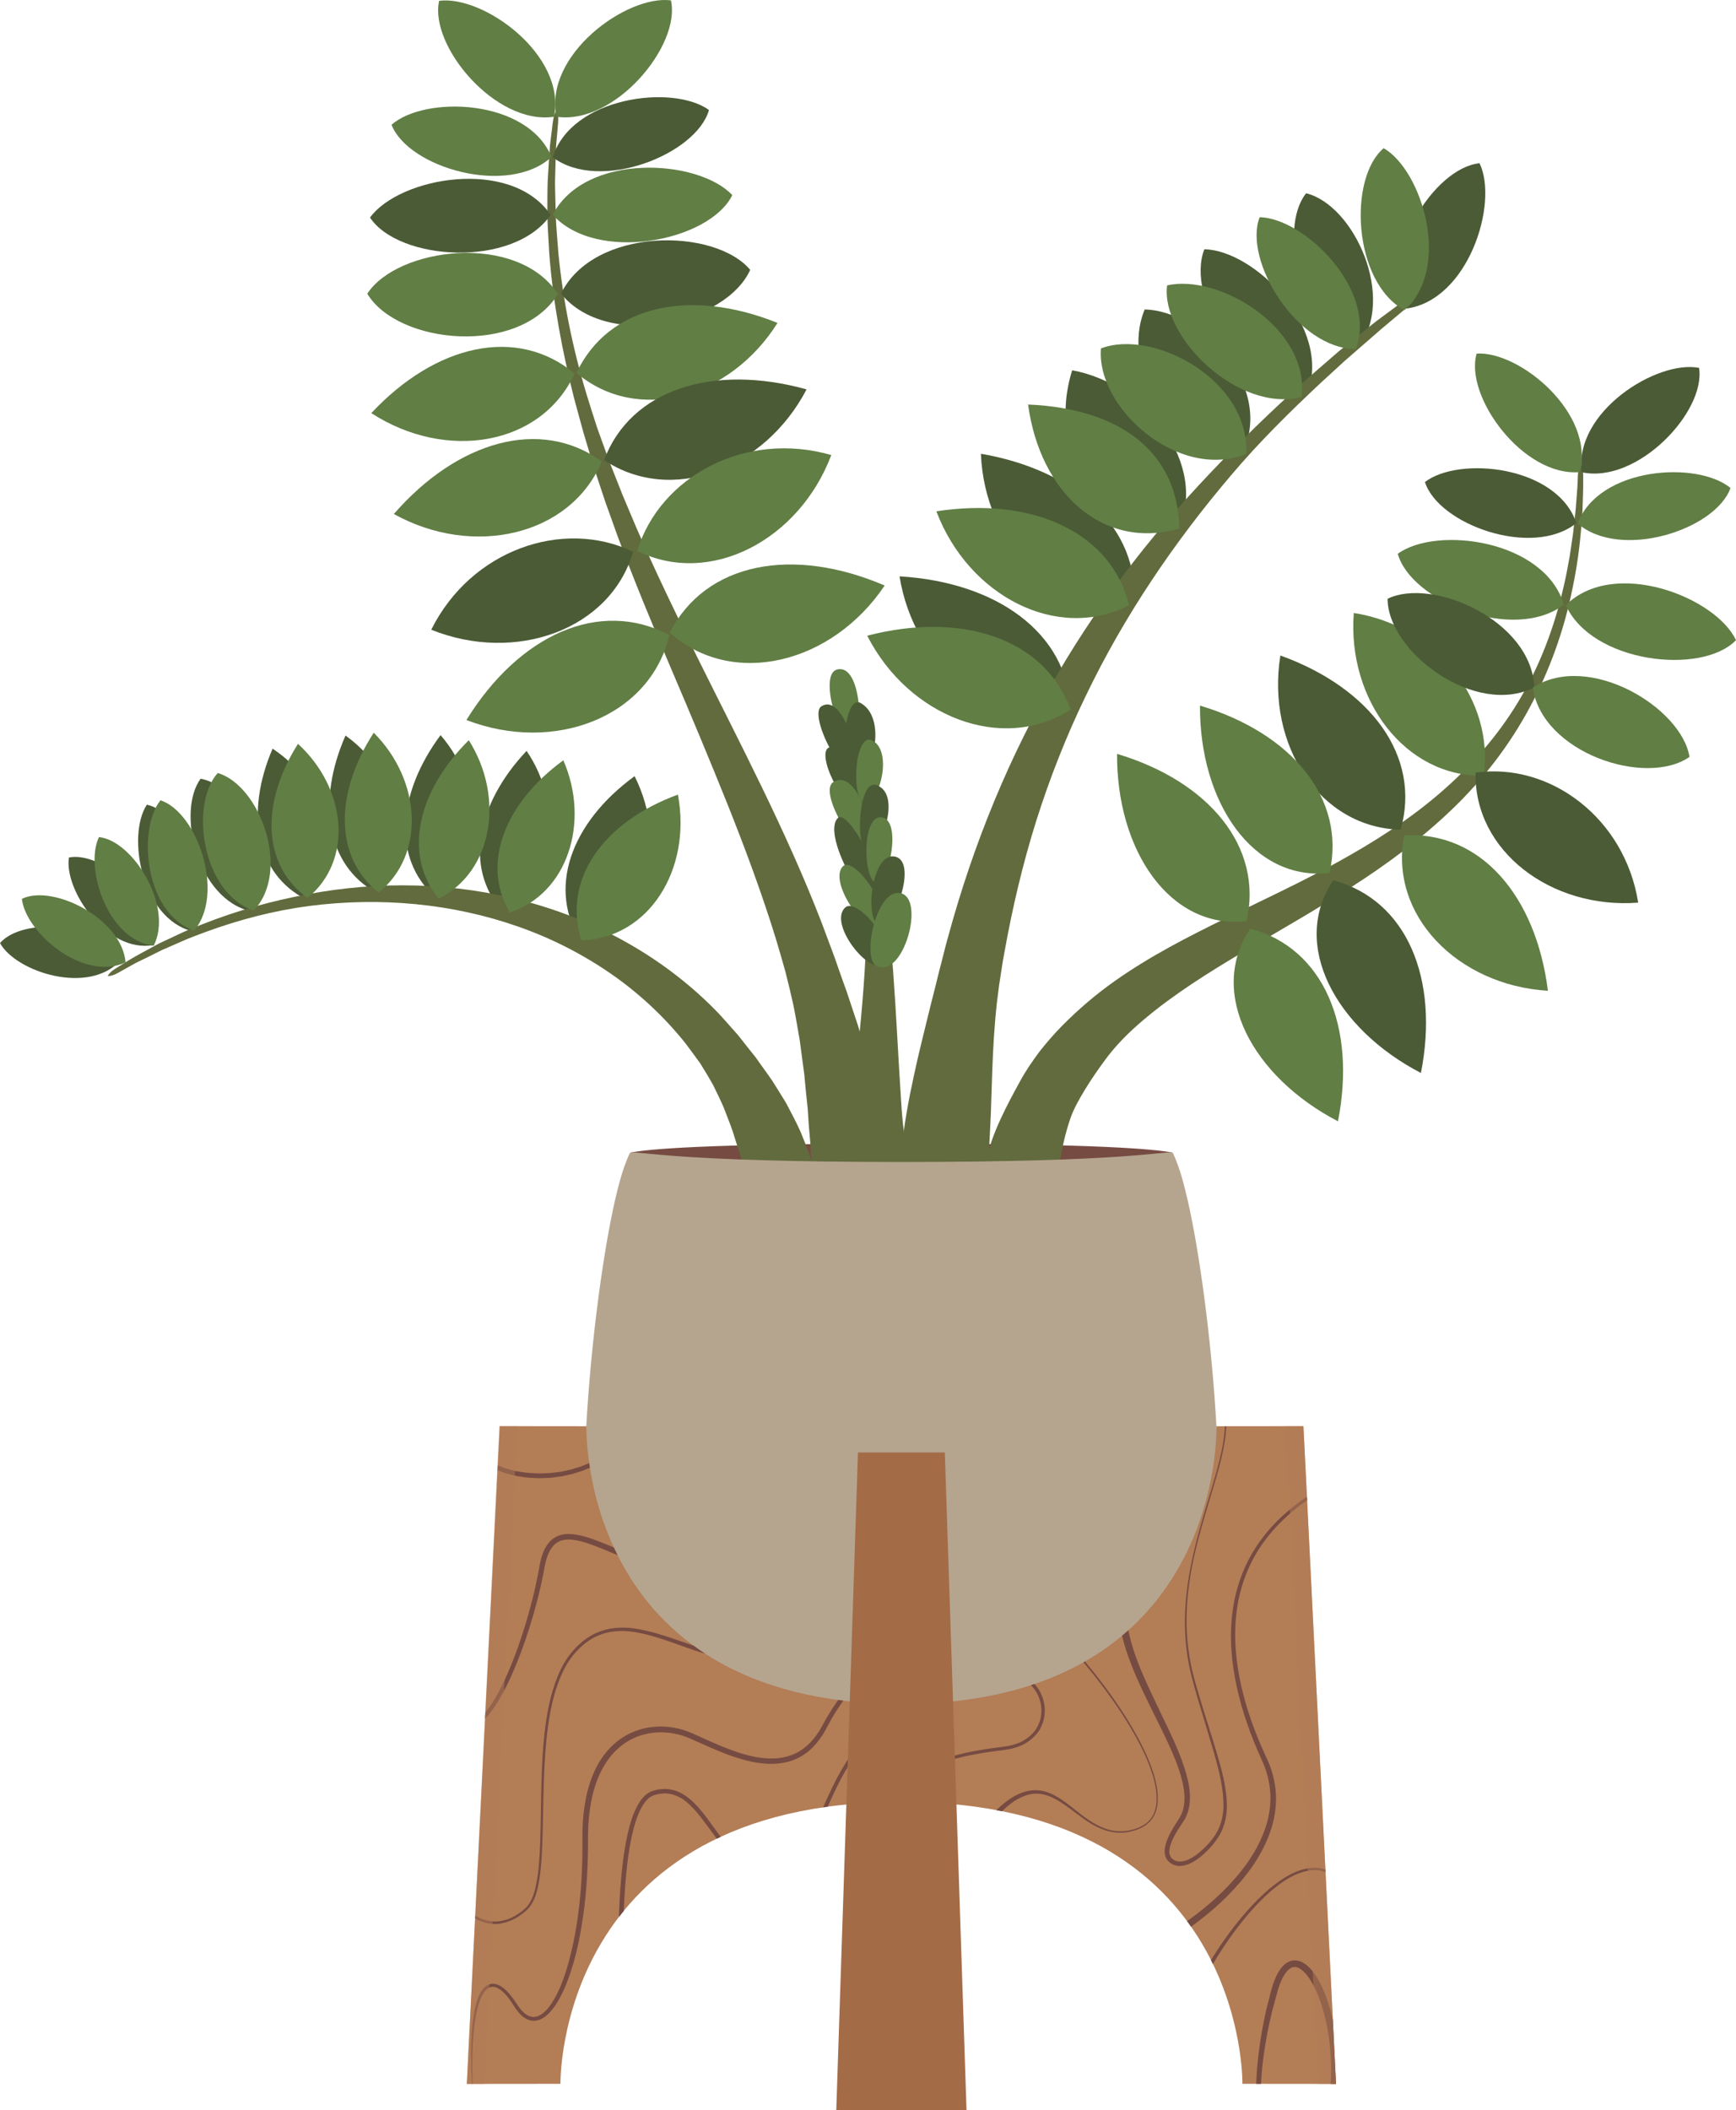 <?xml version="1.0" encoding="UTF-8"?>
<svg xmlns="http://www.w3.org/2000/svg" viewBox="0 0 569.66 692.08">
  <defs>
    <style>
      .b {
        fill: #4b5b36;
      }

      .c, .d {
        fill: #b37d56;
      }

      .e {
        fill: #626b3d;
      }

      .f {
        isolation: isolate;
      }

      .g {
        fill: #a46b47;
      }

      .h {
        fill: #764b42;
      }

      .d {
        mix-blend-mode: multiply;
        opacity: .5;
      }

      .i {
        fill: #b5a58f;
      }

      .j {
        fill: #617e45;
      }
    </style>
  </defs>
  <g class="f">
    <g id="a" data-name="Lager 1">
      <g>
        <g>
          <path class="h" d="m295.81,375.09c65.98,0,82.57,1.9,87.9,2.74,1.57.25.74-.11,2.08,2.72,1.15,2.42-41.56,7.39-89.98,7.39s-91.14-4.96-89.99-7.39c1.35-2.83.51-2.47,2.08-2.72,5.33-.85,21.93-2.74,87.9-2.74Z"/>
          <g>
            <g>
              <path class="e" d="m182.71,35.95c-1.12,1.84-1.28,3.83-1.51,5.79l-.72,5.9c-.31,3.95-.51,7.91-.77,11.87-.12,3.96-.08,7.94-.08,11.91.11,3.97.42,7.93.62,11.9,1.23,15.85,4.18,31.52,8.04,46.93,1,3.84,2.1,7.66,3.13,11.5l3.42,11.42,3.75,11.31,4.02,11.21c5.52,14.89,11.62,29.53,17.81,44.08,6.22,14.54,12.32,29.09,18.17,43.65,5.82,14.57,11.28,29.22,15.87,44.02,1.11,3.71,2.2,7.41,3.24,11.14.96,3.74,1.85,7.48,2.68,11.23.76,3.76,1.37,7.55,2.04,11.31l1.51,11.32c.33,3.78.71,7.53,1.12,11.28.21,3.76.51,7.49.86,11.21.07,1.87.15,3.73.27,5.59.11,1.86.18,3.72.48,5.58.19,1.86.53,3.71,1.09,5.58.57,1.87,1.31,3.75,2.54,5.67l.4.63c2.84,4.44,8.73,5.74,13.17,2.9,1.29-.83,2.34-1.95,3.08-3.19,1.2-2.03,1.91-4.09,2.45-6.17.53-2.08.84-4.17,1-6.26.07-2.08-.12-4.16-.25-6.23-.13-2.08-.3-4.15-.48-6.22-.54-4.12-1.16-8.22-1.85-12.3-.89-4.04-1.77-8.08-2.76-12.08l-3.43-11.83-3.86-11.61c-1.42-3.81-2.7-7.65-4.06-11.46l-4.24-11.33c-11.66-30.03-26.5-58.11-40.51-86.35-6.97-14.14-13.82-28.29-20.09-42.69l-4.58-10.84-4.32-10.94-4-11.06c-1.19-3.73-2.41-7.46-3.55-11.21-4.52-15.02-7.65-30.45-9.18-46.06-.27-3.91-.66-7.81-.84-11.73-.05-3.92-.25-7.84-.26-11.76.13-3.92.18-7.85.36-11.77l.51-5.87c.18-1.96.42-3.9-.29-5.98Z"/>
              <g>
                <g>
                  <path class="j" d="m144.1.27c14.51-1.91,41.81,17.72,37.71,38.02-19.14,2.89-41-23.24-37.71-38.02Z"/>
                  <path class="j" d="m128.48,40.92c10.99-9.67,44.59-8.57,52.5,10.57-14.29,13.07-47,3.54-52.5-10.57Z"/>
                  <path class="b" d="m121.42,71.35c9.57-13.19,46.16-19.95,59.28-.88-12.33,17.69-49.97,15.02-59.28.88Z"/>
                  <path class="j" d="m120.52,96.34c9.86-15.22,49.16-20.35,62.57.09-12.69,20.42-52.48,16.59-62.57-.09Z"/>
                  <path class="j" d="m121.84,135.49c21.07-22.51,47.75-28.73,66.72-12.98-10.89,23.71-42.14,28.9-66.72,12.98Z"/>
                  <path class="j" d="m129.24,168.58c20.84-23.92,48.09-31.84,68.24-17.24-10.3,24.48-42.29,31.65-68.24,17.24Z"/>
                  <path class="b" d="m141.51,206.53c13.02-26.14,43.16-36.64,66.25-25.57-7.46,25.62-38.63,36.7-66.25,25.57Z"/>
                  <path class="j" d="m153.05,236.15c17.18-27.82,43.6-40.03,66.61-27.86-6.35,26.86-37.73,38.98-66.61,27.86Z"/>
                </g>
                <g>
                  <path class="j" d="m220.16.12c-14.52-1.86-41.74,17.88-37.56,38.17,19.16,2.82,40.91-23.4,37.56-38.17Z"/>
                  <path class="b" d="m232.65,36.08c-11.86-8.59-45.2-4.3-51.26,15.51,15.46,11.65,47.12-.94,51.26-15.51Z"/>
                  <path class="j" d="m240.3,64c-11.12-11.91-48.27-14.11-58.93,6.44,14.42,16.03,51.44,8.74,58.93-6.44Z"/>
                  <path class="b" d="m246.17,88.5c-11.66-13.89-51.29-14.13-62.08,7.8,15.11,18.7,54.12,10,62.08-7.8Z"/>
                  <path class="j" d="m255.14,105.91c-28.6-11.52-55.42-5.9-65.97,16.38,19.88,16.9,50.39,8.42,65.97-16.38Z"/>
                  <path class="b" d="m264.67,127.71c-30.57-8.49-57.67-.1-66.45,23.18,22.08,14.76,52.73,3.13,66.45-23.18Z"/>
                  <path class="j" d="m272.78,149.25c-28.05-8.12-56.19,6.94-63.68,31.43,23.9,11.86,53.17-3.56,63.68-31.43Z"/>
                  <path class="j" d="m290.3,192.04c-30.05-12.9-58.69-7.71-70.53,15.47,20.63,18.33,53.28,10.22,70.53-15.47Z"/>
                </g>
              </g>
            </g>
            <g>
              <path class="e" d="m518.74,152.01c-.96,1.7-.94,3.4-1.01,5.11-.06,1.7-.14,3.4-.3,5.1l-.4,5.09-.55,5.07-.28,2.53-.37,2.52c-.26,1.68-.46,3.36-.75,5.04-.61,3.34-1.19,6.68-1.99,9.97-3,13.2-7.81,26.01-14.77,37.53-6.92,11.55-15.92,21.68-26.08,30.37-10.17,8.73-21.56,15.93-33.36,22.44-11.81,6.53-24.15,12.23-36.51,18.31-12.35,6.07-24.89,12.39-36.74,20.79-5.92,4.18-11.58,9-16.94,14.38-2.67,2.7-5.2,5.61-7.61,8.67-2.31,3.13-4.58,6.37-6.44,9.86-3.83,6.92-9.43,17.42-10.76,25.13-.6,3.86-1.18,7.72-1.06,11.57.14,1.91.41,3.84.97,5.71.61,1.87,1.4,3.71,2.67,5.48,3.16,4.41,9.31,5.43,13.72,2.26.91-.65,1.67-1.43,2.29-2.29l.63-.9c1.16-1.65,1.84-3.22,2.34-4.77.54-1.54.93-3.04,1.12-4.54.25-1.49.34-2.96.43-4.45l.46-4.39c.74-5.81,1.95-11.43,3.84-16.93,1.9-5.48,7.42-13.74,11.07-18.66,3.57-4.98,8.05-9.46,12.97-13.6,9.85-8.32,21.25-15.47,32.94-22.39,11.72-6.9,23.72-13.73,35.39-21.23,11.67-7.49,22.96-15.84,33.03-25.56,10.08-9.69,18.71-20.92,25.28-33.19,6.59-12.26,11.29-25.44,14.02-38.97,1.44-6.75,2.38-13.6,2.92-20.46l.37-5.15.17-5.15c.08-1.72.08-3.43.07-5.15,0-1.72.08-3.44-.81-5.15Z"/>
              <g>
                <g>
                  <path class="j" d="m484.56,115.97c14.05-.92,38.99,19.65,33.78,38.87-18.55,1.56-37.87-24.9-33.78-38.87Z"/>
                  <path class="b" d="m467.59,158.09c11.16-8.59,43.33-5.4,49.7,13.47-14.54,11.63-45.32.42-49.7-13.47Z"/>
                  <path class="j" d="m458.67,181.63c12.65-9.25,48.14-4.65,54.51,16.68-16.5,12.55-50.16-.99-54.51-16.68Z"/>
                  <path class="j" d="m444.24,201.04c27.74,4.37,46.1,28.97,42.63,53.36-25.66.57-44.84-24.8-42.63-53.36Z"/>
                  <path class="b" d="m420.15,214.99c29.59,10.64,46.33,33.07,39.46,57.13-26.54-.64-44.18-27.75-39.46-57.13Z"/>
                  <path class="b" d="m455.33,196.38c14.64-7.16,47.28,7.1,48.14,29.05-19.22,9.85-48.1-11.53-48.14-29.05Z"/>
                  <path class="j" d="m393.77,231.42c30.13,9.02,48.05,30.51,42.5,54.91-25.31,2.74-42.7-23.44-42.5-54.91Z"/>
                  <path class="j" d="m366.56,247.25c30.13,9.02,48.05,30.51,42.5,54.91-25.31,2.74-42.7-23.44-42.5-54.91Z"/>
                </g>
                <g>
                  <path class="b" d="m557.54,120.65c-13.82-2.7-41.18,14.51-38.46,34.24,18.2,3.92,40.74-19.86,38.46-34.24Z"/>
                  <path class="j" d="m567.85,160.05c-10.83-8.99-43.1-6.99-50.17,11.63,14.1,12.16,45.28,2.09,50.17-11.63Z"/>
                  <path class="j" d="m569.66,209.96c-6.67-14.18-40.02-27.15-55.84-11.49,8.47,18.92,44.5,23.17,55.84,11.49Z"/>
                  <path class="j" d="m554.4,248.24c-2.55-16.1-32.95-34.64-51.42-22.75,2.97,21.39,37.05,32.76,51.42,22.75Z"/>
                  <path class="b" d="m537.56,296.04c-4.37-27.74-28.97-46.1-53.36-42.63-.57,25.66,24.8,44.84,53.36,42.63Z"/>
                  <path class="j" d="m507.94,324.95c-3.92-31.2-22.16-52.43-47.14-50.97-5.17,26.04,17.44,49.17,47.14,50.97Z"/>
                  <path class="b" d="m466.27,351.91c6.07-30.86-4.59-56.74-28.77-63.19-14.23,21.11.83,48.7,28.77,63.19Z"/>
                  <path class="j" d="m439.05,367.75c6.07-30.86-4.59-56.74-28.77-63.19-14.23,21.11.83,48.7,28.77,63.19Z"/>
                </g>
              </g>
            </g>
            <g>
              <g>
                <path class="b" d="m295.18,189.03c31.9,1.87,55.13,18.61,56.1,43.54-25.8,6.83-51.38-14.13-56.1-43.54Z"/>
                <path class="b" d="m321.88,148.82c31.27,5.36,52.21,24.51,50.21,49.31-26.27,3.93-49.03-19.66-50.21-49.31Z"/>
                <path class="b" d="m351.83,121.45c24.72,4.43,44.9,31.56,34.64,52.49-26.04-1.62-43.08-25.59-34.64-52.49Z"/>
                <path class="b" d="m375.63,101.49c18.13.35,42.51,24.62,32.21,46.8-24.04-.02-40.2-27.68-32.21-46.8Z"/>
                <path class="b" d="m395.2,81.76c16.3.23,41.91,25.49,33.86,47.19-21.56.1-40.07-31.44-33.86-47.19Z"/>
                <path class="b" d="m428.6,63.39c15.75,3.83,29.68,34.36,17.04,50.77-18.45-5.86-26.53-38.96-17.04-50.77Z"/>
                <path class="b" d="m485.51,53.54c6.35,13.19-3.77,45.25-24.34,47.7-8.73-17.28,9.27-46.21,24.34-47.7Z"/>
              </g>
              <path class="e" d="m464.7,96.97c-1.95-.03-3.29,1.11-4.68,2.15l-4.18,3.1-4.18,3.1c-1.38,1.06-2.73,2.18-4.1,3.26l-8.17,6.58-7.98,6.91c-10.58,9.31-20.9,19.09-30.83,29.46-9.96,10.32-19.64,21.12-28.65,32.76-9.01,11.62-17.45,23.97-25.09,37.05-15.39,26.08-27.38,55.25-35.67,85.72-1.1,3.79-1.95,7.64-2.99,11.46-.91,3.84-1.92,7.67-2.88,11.51-1.86,7.68-3.86,15.38-5.49,23.12-1.7,7.74-3.05,15.52-3.97,23.29-.23,1.94-.45,3.88-.64,5.83-.18,1.94-.41,3.87-.35,5.82.04,1.96.28,3.92.78,5.9.51,1.98,1.22,3.97,2.52,6,4.41,6.93,12.83,8.15,18.82,2.72.38-.34.74-.7,1.08-1.08l.08-.09c1.61-1.79,2.63-3.62,3.45-5.47.81-1.85,1.37-3.71,1.74-5.57.39-1.87.49-3.76.64-5.64.17-1.87.3-3.75.43-5.63.24-3.76.48-7.49.62-11.25.22-3.72.25-7.5.41-11.22.23-7.49.51-14.96,1.17-22.4.31-3.72.74-7.41,1.24-11.1l.85-5.5c.28-1.84.58-3.67.93-5.48,2.61-14.59,6.01-29.02,10.44-43.1,4.45-14.06,9.86-27.8,16.25-40.97,12.7-26.43,29.16-50.58,47.67-72.34,9.24-10.92,19.31-20.84,29.57-30.44l7.76-7.11,7.91-6.88,3.95-3.45,4.01-3.36,4.01-3.36c1.34-1.11,2.73-2.13,3.51-4.3Z"/>
              <g>
                <path class="j" d="m454.05,48.6c12.68,7.31,22.39,39.5,6.78,53.12-16.95-9.35-18.39-43.39-6.78-53.12Z"/>
                <path class="j" d="m413.35,71.24c14.64.28,38.69,23.77,31.6,43.23-19.36,0-37.07-29.11-31.6-43.23Z"/>
                <path class="j" d="m382.98,93.61c16.63-3.88,46.72,13.59,44.17,36.6-20.89,5.32-46.37-19.81-44.17-36.6Z"/>
                <path class="j" d="m361.28,114.27c16.93-6.5,48.85,10.16,47.66,34.57-22.27,9.03-49.32-15.15-47.66-34.57Z"/>
                <path class="j" d="m337.36,132.67c30.81,1.33,49.21,16.04,49.62,40.69-25.09,7.18-45.68-11.67-49.62-40.69Z"/>
                <path class="j" d="m307.26,167.7c31.35-4.84,57.29,6.67,63.27,30.82-23.66,12.07-52.74-3.08-63.27-30.82Z"/>
                <path class="j" d="m284.57,208.49c30.94-8.01,58.18.8,66.76,24.23-22.45,14.42-53.23,2.31-66.76-24.23Z"/>
              </g>
            </g>
            <g>
              <g>
                <path class="b" d="m144.57,241.1c-14.21,19.11-15.77,40.39-2,52.88,16.25-11.46,16.53-36.1,2-52.88Z"/>
                <path class="b" d="m113.38,241.23c-9.52,21.64-6.22,42.52,10.01,51.47,13.24-14.71,7.93-38.55-10.01-51.47Z"/>
                <path class="b" d="m89.45,245.54c-9.1,21.1-5.4,41.17,11,49.44,12.95-14.5,7.19-37.38-11-49.44Z"/>
                <path class="b" d="m65.83,255.4c-7.98,10.91-1.11,39.63,16.69,43.53,10.84-14.26-2.39-40.94-16.69-43.53Z"/>
                <path class="b" d="m48.19,263.91c-6.67,10.15-1.74,37.43,15.01,41.54,9.08-13.25-2.7-38.78-15.01-41.54Z"/>
                <path class="b" d="m22.62,281.24c-1.67,10.78,12.51,31.43,27.7,28.72,2.47-14.21-16.64-30.93-27.7-28.72Z"/>
                <path class="b" d="m0,309.3c5.29,9.54,29.15,17.17,39.49,5.71-6.76-12.74-32.1-14.24-39.49-5.71Z"/>
                <path class="b" d="m172.8,246.27c-16.36,17.3-20.42,38.25-8.22,52.27,17.49-9.46,20.67-33.9,8.22-52.27Z"/>
                <path class="b" d="m208.24,254.56c-21.07,15.38-28.86,37.14-17.3,54.68,21.13-6.7,28.47-32.4,17.3-54.68Z"/>
              </g>
              <path class="e" d="m35.34,320.13c1.73-.03,2.96-.81,4.24-1.53l3.85-2.15c1.26-.75,2.62-1.33,3.93-1.99l3.95-1.96,1.97-.98,2.02-.87,4.03-1.76c2.66-1.24,5.44-2.19,8.17-3.24,11-4.03,22.4-7,33.98-8.52,23.15-2.99,46.89-.85,68.53,6.76,10.82,3.77,21.06,9,30.36,15.4,9.29,6.42,17.56,14.14,24.5,22.81,1.68,2.21,3.31,4.46,4.93,6.69,1.45,2.36,2.9,4.71,4.23,7.12,1.21,2.49,2.44,4.95,3.51,7.47.96,2.58,2.02,5.1,2.9,7.68.41,1.31.8,2.62,1.22,3.9.4,1.3.93,2.54,1.22,3.88.32,1.32.71,2.62,1.06,3.93.36,1.3.81,2.57,1.1,3.9.3,1.32.61,2.64.95,3.95.32,1.32.67,2.62,1.11,3.91.41,1.3.97,2.57,1.72,3.83.76,1.25,1.68,2.49,3.05,3.68l.71.62c3.87,3.39,9.75,2.99,13.14-.88.56-.64,1.03-1.37,1.39-2.1.82-1.7,1.18-3.37,1.4-5.02.2-1.65.2-3.28.06-4.88-.15-1.6-.66-3.13-1.06-4.68-.41-1.55-.85-3.09-1.29-4.62-.97-3.05-2.2-6.03-3.4-9-1.28-2.94-2.81-5.78-4.28-8.61-.7-1.43-1.64-2.76-2.45-4.13l-2.53-4.06c-1.77-2.65-3.72-5.18-5.51-7.78-1.95-2.5-3.97-4.93-5.89-7.43-2.11-2.34-4.15-4.74-6.28-7.03-17.42-18.17-39.84-30.51-63.32-36.79-23.54-6.34-48.22-6.8-71.69-2.35-11.75,2.19-23.28,5.4-34.36,9.79-2.76,1.12-5.55,2.16-8.22,3.48l-4.04,1.89-2.01.95-1.96,1.06c-2.6,1.44-5.25,2.79-7.79,4.33l-3.78,2.36c-1.26.78-2.57,1.5-3.38,2.98Z"/>
              <g>
                <path class="j" d="m7.19,294.79c1.09,10.85,19.99,27.3,34.01,20.86-1.17-14.38-23.85-25.77-34.01-20.86Z"/>
                <path class="j" d="m32.48,274.54c-4.79,9.8,2.63,33.73,17.94,35.64,6.57-12.84-6.72-34.47-17.94-35.64Z"/>
                <path class="j" d="m52.66,262.47c-7.59,9.48-5.24,37.1,11.05,42.77,10.28-12.35.94-38.86-11.05-42.77Z"/>
                <path class="j" d="m71.47,253.52c-9.13,9.96-5.47,39.26,11.78,45.11,12.35-12.97,2.14-40.95-11.78-45.11Z"/>
                <path class="j" d="m97.78,243.96c-12.29,19.41-11.77,39.82,3.13,50.55,15.06-12.3,12.95-35.8-3.13-50.55Z"/>
                <path class="j" d="m122.64,240.32c-12.87,19.83-12.97,40.97,1.62,52.41,15.43-12.39,14.02-36.78-1.62-52.41Z"/>
                <path class="j" d="m153.83,242.77c-16.91,16.77-21.63,37.58-9.88,51.98,17.78-8.9,21.74-33.22,9.88-51.98Z"/>
                <path class="j" d="m184.85,249.36c-19.23,14.04-27.03,33.9-17.58,49.91,18.92-6.12,26.48-29.58,17.58-49.91Z"/>
                <path class="j" d="m222.45,260.61c-24.49,8.98-37.97,27.76-31.68,47.81,22.16-.63,36.29-23.31,31.68-47.81Z"/>
              </g>
            </g>
            <g>
              <path class="e" d="m272.92,236c-.4,1.24.04,1.98.41,2.77l1.09,2.37,1.93,4.85,1.72,4.93,1.52,5c1.85,6.72,3.18,13.6,3.89,20.55,1.34,13.93,1.1,27.97.26,41.97-.86,14.02-2.47,28.01-3.89,42.24-.34,3.56-.66,7.13-1.17,10.74-.51,3.61-1.12,7.26-1.58,10.98-.23,1.86-.4,3.75-.5,5.63-.05,1.92-.1,3.81.04,5.76.06.98.13,1.95.23,2.92.1.97.21,1.99.54,2.95.63,1.89,1.93,3.84,4.56,5.26,5.03,2.72,11.06,1.6,14.86-2.34l1.38-1.44c1.97-2.05,2.49-3.55,2.68-5.16.09-.79-.1-1.51-.19-2.29-.09-.78-.21-1.57-.33-2.35-.26-1.55-.48-3.2-.82-4.8-.26-1.65-.64-3.28-.98-4.95-.68-3.35-1.4-6.76-1.91-10.22-.52-3.46-.75-6.95-.98-10.46-.93-14.04-1.56-28.31-2.62-42.56-1.07-14.25-2.56-28.53-5.45-42.55-1.42-7-2.97-13.99-5.19-20.78l-1.77-5.06c-.65-1.66-1.36-3.3-2.05-4.95-.75-1.62-1.56-3.21-2.36-4.8l-1.33-2.32c-.44-.77-.81-1.59-2.02-1.91Z"/>
              <g>
                <path class="j" d="m274.69,219.58c8.19-2.07,8.85,22.48,4.96,23.44-3.89.96-11.24-21.85-4.96-23.44Z"/>
                <path class="b" d="m269.52,231.66c6.64-4.28,12,14.77,11.55,17.76-1.85,12.32-16.29-14.7-11.55-17.76Z"/>
                <path class="b" d="m282.37,230.55c8.65,4.73,4.31,23.63-1.58,22.83-5.89-.8-3.99-25.88,1.58-22.83Z"/>
                <path class="b" d="m272.2,245.1c4.78-1.26,15.79,13.97,9.66,17.81-5.34,3.34-14.44-16.55-9.66-17.81Z"/>
                <path class="j" d="m286.12,242.8c6.95,3.3,2.63,20.37-2.18,20.34-4.81-.03-3.65-23.11,2.18-20.34Z"/>
                <path class="j" d="m273.47,256.48c7.45-4.61,13.85,15.53,11.56,21.04-2.3,5.51-17.01-17.66-11.56-21.04Z"/>
                <path class="b" d="m274.98,268.26c3.28-3.02,15.63,19.5,12.86,26.15-2.77,6.65-18.56-20.91-12.86-26.15Z"/>
                <path class="j" d="m276.73,284.01c3.28-3.02,15.09,12.31,12.32,18.96-2.77,6.65-18.02-13.73-12.32-18.96Z"/>
                <path class="b" d="m277.36,297.63c3.52-3.24,15.84,10.29,12.87,17.43-2.97,7.14-18.98-11.81-12.87-17.43Z"/>
                <path class="b" d="m287.47,257.46c9.02,2.88.95,22.95-2.98,21.6-3.93-1.36-2.75-23.43,2.98-21.6Z"/>
                <path class="j" d="m289.25,268.04c7.14.84,2.05,23.23-2.01,21.43-4.06-1.8-4.41-22.18,2.01-21.43Z"/>
                <path class="b" d="m293.53,280.91c8.19,1.46-.76,24.8-5.3,22.44s-2.07-23.75,5.3-22.44Z"/>
                <path class="j" d="m295.35,292.9c8.62,1.53.9,28.78-7.88,23.78-4.68-2.66.13-25.16,7.88-23.78Z"/>
              </g>
            </g>
          </g>
          <path class="i" d="m295.79,381.11c73.76,0,86.05-3.61,88.78-3.11.34.06.71,1.02,1.36,2.61,8.01,19.4,16.69,94.91,12.91,125.11-3.55,28.4-29.21,54.98-103.06,55.04-73.86-.05-99.52-26.64-103.07-55.04-3.77-30.2,4.9-105.7,12.91-125.11.66-1.59,1.02-2.55,1.36-2.61,2.73-.5,15.02,3.1,88.79,3.11Z"/>
        </g>
        <g>
          <path class="c" d="m295.8,558.9c106.17-.38,103.37-91.13,103.37-91.13l28.55-.03,10.69,215.73-30.72-.03s1.64-92.31-111.89-92.49c-113.53.18-111.89,92.49-111.89,92.49l-30.72.03,10.81-215.73,28.44.03s-2.81,90.75,103.36,91.13Z"/>
          <g>
            <path class="h" d="m414.78,505.62c2.42-3.33,5.25-6.35,8.35-9.07,1.82-1.64,3.77-3.09,5.79-4.47l-.06-1.22c-5.68,3.87-10.92,8.5-15.01,14.08-5.03,6.76-8.21,14.85-9.34,23.19-1.17,8.35-.46,16.86,1.31,25.04,1.77,8.21,4.63,16.13,8.08,23.75,1.78,3.69,2.78,7.65,2.98,11.68.13,4.03-.57,8.08-1.99,11.88-2.81,7.65-7.96,14.28-13.8,20.01-3.58,3.5-7.47,6.69-11.56,9.6.45.61.88,1.21,1.31,1.82,4.15-3,8.11-6.28,11.75-9.91,5.94-5.93,11.22-12.81,14.11-20.88,1.46-4.01,2.17-8.31,1.99-12.6-.23-4.28-1.37-8.53-3.24-12.32-3.48-7.5-6.36-15.3-8.17-23.36-1.8-8.04-2.54-16.38-1.46-24.54,1.05-8.15,4.09-16.05,8.96-22.69Z"/>
            <path class="h" d="m272.88,563.72c1.18-2.04,2.48-4.02,3.85-5.96-.57-.07-1.12-.15-1.68-.22-1.24,1.75-2.42,3.55-3.52,5.4-.55.89-1.03,1.85-1.54,2.76-.49.89-.97,1.78-1.55,2.61-1.12,1.68-2.42,3.22-3.94,4.5-3.03,2.6-6.97,3.9-10.97,3.93-4.02.07-8.04-.89-11.92-2.2-3.89-1.31-7.67-3-11.45-4.72-1.89-.83-3.78-1.78-5.87-2.43-2.06-.63-4.21-1.01-6.36-1.11-4.31-.21-8.72.74-12.51,2.89-3.8,2.14-6.87,5.43-9.01,9.14-2.13,3.75-3.47,7.85-4.24,12.01-.79,4.17-1.08,8.39-1.05,12.6.08,8.29-.28,16.58-1.38,24.78-.55,4.1-1.26,8.18-2.21,12.2-.94,4.02-2.12,7.98-3.69,11.77-.82,1.88-1.72,3.72-2.84,5.4-1.11,1.66-2.48,3.22-4.17,4.04-.85.35-1.76.5-2.64.29-.86-.27-1.71-.71-2.4-1.41-1.46-1.3-2.38-3.17-3.68-4.88-1.3-1.66-2.74-3.36-4.89-4.22-1.06-.42-2.41-.36-3.42.28-1.01.62-1.67,1.56-2.19,2.5-1.01,1.92-1.55,3.98-1.95,6.04-.39,2.06-.63,4.14-.8,6.23-.42,5.85-.33,11.7-.01,17.53h.22c-.16-5.84-.12-11.68.42-17.47.21-2.06.5-4.11.93-6.13.44-2.01,1.01-4.01,1.99-5.75.5-.85,1.11-1.65,1.89-2.11.78-.47,1.71-.5,2.58-.16,1.75.71,3.15,2.32,4.36,3.93,1.19,1.6,2.12,3.57,3.76,5.1.76.79,1.79,1.38,2.9,1.73,1.16.3,2.39.12,3.45-.31,2.1-.98,3.56-2.7,4.78-4.44,1.21-1.77,2.18-3.66,3.05-5.59,3.34-7.77,5.07-16.04,6.24-24.31,1.16-8.29,1.56-16.67,1.53-25.02,0-4.11.3-8.23,1.08-12.23.76-4.01,2.07-7.91,4.08-11.4,2.03-3.46,4.81-6.49,8.28-8.45,3.45-1.98,7.49-2.87,11.48-2.69,2,.09,3.99.43,5.9,1.01,1.9.57,3.75,1.49,5.66,2.33,3.8,1.7,7.63,3.41,11.64,4.74,3.99,1.32,8.19,2.33,12.52,2.25,2.16-.05,4.33-.39,6.39-1.12,2.06-.73,3.98-1.86,5.62-3.28,1.65-1.42,3.03-3.1,4.2-4.9.6-.89,1.1-1.83,1.61-2.77.5-.91.94-1.82,1.47-2.71Z"/>
            <path class="h" d="m368.27,536.76c.37,1.57.82,3.1,1.31,4.62.99,3.04,2.17,5.99,3.44,8.89,2.54,5.8,5.43,11.4,8.18,17.02,2.71,5.62,5.45,11.3,6.85,17.27.34,1.49.58,2.99.63,4.49.08,1.5-.07,2.99-.46,4.4-.16.72-.48,1.37-.76,2.05-.37.63-.71,1.24-1.18,1.92-.87,1.33-1.71,2.7-2.44,4.14-.71,1.45-1.37,2.97-1.61,4.69-.11.85-.11,1.78.22,2.68.32.91.97,1.67,1.73,2.18.77.53,1.68.81,2.57.87.9.04,1.77-.1,2.58-.35,1.63-.51,3.04-1.41,4.31-2.4,2.52-2.02,4.72-4.36,6.43-7.15,1.66-2.8,2.45-6.07,2.52-9.27.05-6.45-1.75-12.59-3.52-18.6-1.81-6.03-3.78-11.99-5.56-18.01-.88-3.01-1.78-6.02-2.47-9.07-.66-3.06-1.13-6.15-1.41-9.27-.52-6.24-.24-12.53.64-18.73,1.72-12.45,5.96-24.35,9.37-36.44.83-3.03,1.59-6.09,2.13-9.2.33-1.89.54-3.8.62-5.72h-.44c-.2,5-1.43,9.96-2.73,14.8-1.68,6.05-3.62,12.02-5.32,18.08-1.71,6.05-3.15,12.18-4.09,18.41-.92,6.23-1.25,12.56-.77,18.85.26,3.14.71,6.27,1.36,9.36.68,3.09,1.56,6.11,2.42,9.13l5.42,18.05c1.69,6.01,3.37,12.15,3.23,18.32-.11,3.07-.89,6.09-2.47,8.68-1.59,2.54-3.79,4.84-6.19,6.7-1.2.92-2.51,1.72-3.9,2.12-.69.2-1.39.3-2.06.26-.67-.06-1.3-.27-1.83-.64-1.12-.74-1.49-2.02-1.25-3.43.21-1.4.82-2.81,1.51-4.16.71-1.35,1.53-2.66,2.39-3.94.44-.61.88-1.35,1.31-2.07.34-.77.71-1.53.91-2.35.46-1.61.65-3.29.58-4.92-.03-1.64-.26-3.26-.61-4.83-1.4-6.31-4.11-12.08-6.77-17.79-2.69-5.7-5.53-11.29-7.99-17.02-1.23-2.86-2.36-5.76-3.29-8.7-.46-1.47-.88-2.95-1.22-4.45-.11-.49-.23-1.02-.34-1.54-.67.6-1.36,1.19-2.06,1.78.02.1.05.2.07.31Z"/>
            <path class="h" d="m233.28,598.04c-1.92-2.62-3.88-5.28-6.37-7.53-1.23-1.13-2.64-2.12-4.22-2.81-1.58-.69-3.32-1.03-5.05-.97-.86.09-1.72.15-2.54.39-.81.15-1.73.51-2.47,1-1.51,1.01-2.53,2.46-3.36,3.92-1.64,2.96-2.54,6.16-3.29,9.35-.72,3.2-1.24,6.43-1.63,9.67-.71,5.88-1.07,11.78-1.27,17.69.52-.68,1.06-1.35,1.61-2.02.2-5.18.55-10.35,1.15-15.48.38-3.2.89-6.39,1.58-9.52.73-3.11,1.61-6.23,3.12-8.96.76-1.35,1.69-2.61,2.89-3.42.62-.39,1.23-.65,2.01-.8.74-.22,1.5-.27,2.26-.36,3.05-.14,5.97,1.26,8.26,3.4,2.34,2.11,4.27,4.7,6.18,7.3,1.02,1.38,2.02,2.78,3.07,4.17.43-.21.85-.42,1.29-.62-1.09-1.44-2.14-2.91-3.22-4.38Z"/>
            <path class="h" d="m165.2,482.96l2.32.65c.77.22,1.55.44,2.35.53,1.59.26,3.17.54,4.77.56.8.03,1.59.11,2.39.1l2.4-.08c.4-.02.8-.02,1.2-.05l1.19-.15,2.38-.3,2.35-.51,1.17-.26,1.15-.36,2.29-.72,2.22-.9c.06-.02.12-.05.19-.08-.08-.52-.16-1.04-.23-1.54-.18.08-.36.16-.54.23l-2.14.87-2.21.69-1.1.34-1.13.24-2.26.49-2.29.28-1.15.14c-.38.03-.77.03-1.15.04l-2.31.08c-.77,0-1.54-.07-2.31-.1-1.55-.02-3.06-.29-4.58-.52-.77-.08-1.51-.29-2.24-.5l-2.22-.61-2.14-.85-.2-.08-.08,1.58,1.93.78Z"/>
            <path class="h" d="m438.4,683.48l-1.04-20.97c-.44-1.97-.96-3.93-1.59-5.86-.99-2.95-2.2-5.87-3.92-8.57-.88-1.34-1.89-2.64-3.25-3.7-.68-.53-1.47-1-2.39-1.25-.92-.26-1.98-.25-2.91.09-1.87.72-2.97,2.2-3.8,3.58-.82,1.43-1.4,2.92-1.89,4.41-.49,1.51-.8,2.98-1.21,4.47-.36,1.49-.8,2.97-1.1,4.48-1.31,6-2.26,12.09-2.8,18.21-.13,1.69-.22,3.39-.28,5.08h1.57c.09-1.65.2-3.29.35-4.94.64-6.03,1.67-12.01,3.07-17.91.32-1.48.78-2.93,1.16-4.39.41-1.45.75-2.96,1.22-4.35.46-1.4,1.02-2.76,1.73-3.97.71-1.19,1.65-2.25,2.69-2.62,1.01-.37,2.17.01,3.21.86,1.04.83,1.94,1.97,2.72,3.18,1.56,2.45,2.71,5.22,3.65,8.05,1.84,5.69,2.77,11.68,3.11,17.68.14,2.8.13,5.62-.03,8.43h1.71Z"/>
            <path class="h" d="m162.21,559.95c1.78-2.65,3.28-5.45,4.65-8.31,2.71-5.72,4.91-11.65,6.83-17.66,1.9-6.02,3.51-12.13,4.7-18.34.31-1.57.54-3.07,1-4.5.4-1.45,1.07-2.78,1.94-3.88.88-1.1,2.06-1.84,3.42-2.15,1.36-.32,2.85-.21,4.32.06,2.95.54,5.86,1.71,8.75,2.87,1.6.66,3.21,1.33,4.82,2-.42-.84-.82-1.67-1.21-2.51-.97-.4-1.94-.8-2.91-1.2-2.93-1.17-5.9-2.36-9.13-2.95-1.61-.28-3.32-.43-5.04-.02-1.72.37-3.33,1.41-4.39,2.78-2.18,2.74-2.68,6.17-3.24,9.19-1.13,6.14-2.68,12.21-4.52,18.18-1.85,5.97-3.99,11.87-6.62,17.52-1.32,2.82-2.78,5.58-4.48,8.16-.57.83-1.18,1.62-1.82,2.38l-.1,2.07c1.15-1.14,2.12-2.41,3.02-3.7Z"/>
            <path class="h" d="m408.77,628.8c2.07-2.48,4.25-4.86,6.6-7.07,2.35-2.19,4.87-4.24,7.65-5.82,2.77-1.56,5.88-2.68,9.03-2.54,1.01.05,1.98.28,2.91.62l-.04-.83c-.91-.31-1.85-.52-2.82-.57-3.38-.16-6.62,1.01-9.48,2.61-5.73,3.28-10.38,8.02-14.63,12.95-3.92,4.62-7.45,9.56-10.62,14.73.22.43.43.86.64,1.29,3.17-5.39,6.76-10.55,10.75-15.37Z"/>
            <path class="h" d="m299.71,583.51c2.3-2.17,5.16-3.69,8.12-4.88,2.97-1.22,6.12-1.97,9.25-2.7,3.16-.65,6.35-1.2,9.56-1.61,1.6-.21,3.2-.4,4.86-.69,1.62-.39,3.24-.87,4.71-1.71,1.47-.82,2.82-1.88,3.91-3.19,1.1-1.3,1.87-2.86,2.31-4.5.9-3.29.33-6.89-1.39-9.81-.45-.77-.99-1.48-1.58-2.14-.39.13-.78.27-1.17.4.68.7,1.29,1.46,1.79,2.3,1.58,2.67,2.1,5.96,1.29,8.95-.4,1.49-1.1,2.91-2.1,4.09-.99,1.19-2.22,2.17-3.58,2.93-1.36.78-2.88,1.23-4.41,1.6-1.54.27-3.16.48-4.78.69-3.23.42-6.44.98-9.64,1.64-3.18.75-6.37,1.51-9.41,2.77-3.04,1.23-6.01,2.8-8.44,5.1-2.34,2.18-3.98,5.1-4.73,8.2.34,0,.68-.01,1.02-.01.74-2.84,2.25-5.45,4.4-7.45Z"/>
            <path class="h" d="m164.85,630.74c3.19-.63,6.04-2.39,8.34-4.6,2.3-2.47,3.04-5.73,3.64-8.8.56-3.12.81-6.27.99-9.41.6-12.57.25-25.16,1.52-37.63.66-6.22,1.66-12.44,3.8-18.29,1.07-2.91,2.4-5.75,4.24-8.23,1.82-2.47,4.09-4.65,6.7-6.24,2.62-1.59,5.64-2.41,8.7-2.58,3.06-.19,6.15.34,9.16,1.06,6.04,1.49,11.83,3.96,17.86,5.86.54.17,1.08.33,1.62.49-1.34-.87-2.64-1.76-3.88-2.67-5.05-1.67-10.06-3.6-15.32-4.84-3.09-.71-6.28-1.22-9.5-.99-3.21.2-6.41,1.11-9.17,2.8-2.75,1.69-5.08,3.96-6.97,6.55-1.89,2.59-3.25,5.51-4.32,8.49-2.15,5.98-3.13,12.27-3.76,18.53-1.24,12.55-.75,25.16-1.4,37.67-.19,3.13-.44,6.25-1,9.32-.57,3.02-1.36,6.19-3.43,8.37-2.22,2.12-4.94,3.78-7.94,4.37-2.99.64-6.16-.06-8.74-1.67,0,0,0,0,0,0l-.05.93c2.67,1.54,5.9,2.2,8.94,1.54Z"/>
            <path class="h" d="m277.48,580.71c1.62-2.78,3.42-5.45,5.4-7.98,1.99-2.52,4.22-4.85,6.56-7.04,2.82-2.53,5.86-4.81,9.06-6.84-.76.01-1.52.03-2.29.04-2.66,1.78-5.21,3.75-7.6,5.89-2.4,2.23-4.68,4.6-6.72,7.17-2.03,2.58-3.87,5.3-5.52,8.12-2.41,4.09-4.36,8.41-6.28,12.7.51-.07,1.01-.15,1.52-.22,1.8-4.04,3.63-8.05,5.86-11.84Z"/>
            <path class="h" d="m336.43,587.59c-2.08.62-4.03,1.63-5.74,2.92-.9.59-1.66,1.33-2.5,1.99-.43.39-.84.79-1.26,1.19.62.12,1.26.23,1.87.35.14-.14.27-.28.41-.41.78-.65,1.5-1.39,2.33-1.96,1.58-1.27,3.37-2.24,5.24-2.87,1.88-.61,3.91-.7,5.84-.22,1.94.47,3.77,1.42,5.49,2.53,3.47,2.22,6.58,5.05,10.22,7.18,1.81,1.06,3.76,1.93,5.83,2.39,2.06.47,4.21.51,6.29.13,2.05-.43,4.1-1.13,5.79-2.42,1.71-1.28,2.88-3.22,3.33-5.28.48-2.07.42-4.2.16-6.28-.34-2.07-.82-4.11-1.51-6.09-1.32-3.97-3.13-7.75-5.13-11.4-4.03-7.31-8.84-14.15-14-20.68-1.01-1.26-2.04-2.5-3.07-3.74-.16.09-.33.18-.49.28,1.06,1.26,2.11,2.52,3.14,3.81,5.17,6.5,9.99,13.31,14.02,20.57,2,3.63,3.81,7.39,5.13,11.31.69,1.95,1.17,3.97,1.51,6.01.26,2.04.32,4.13-.14,6.12-.43,1.99-1.54,3.85-3.19,5.06-1.64,1.22-3.62,1.89-5.63,2.3-2.02.35-4.11.3-6.1-.17-1.99-.48-3.87-1.36-5.63-2.42-3.54-2.13-6.56-5.02-10.03-7.4-1.74-1.18-3.62-2.25-5.72-2.82-2.09-.59-4.37-.56-6.46.05Z"/>
          </g>
          <polygon class="d" points="421.85 467.75 427.71 467.75 438.4 683.48 432.58 683.47 421.85 467.75"/>
          <polygon class="d" points="169.74 467.75 163.87 467.75 153.18 683.48 159 683.47 169.74 467.75"/>
        </g>
        <polygon class="g" points="274.42 692.08 317.16 692.08 310.04 476.37 281.54 476.37 274.42 692.08"/>
      </g>
    </g>
  </g>
</svg>